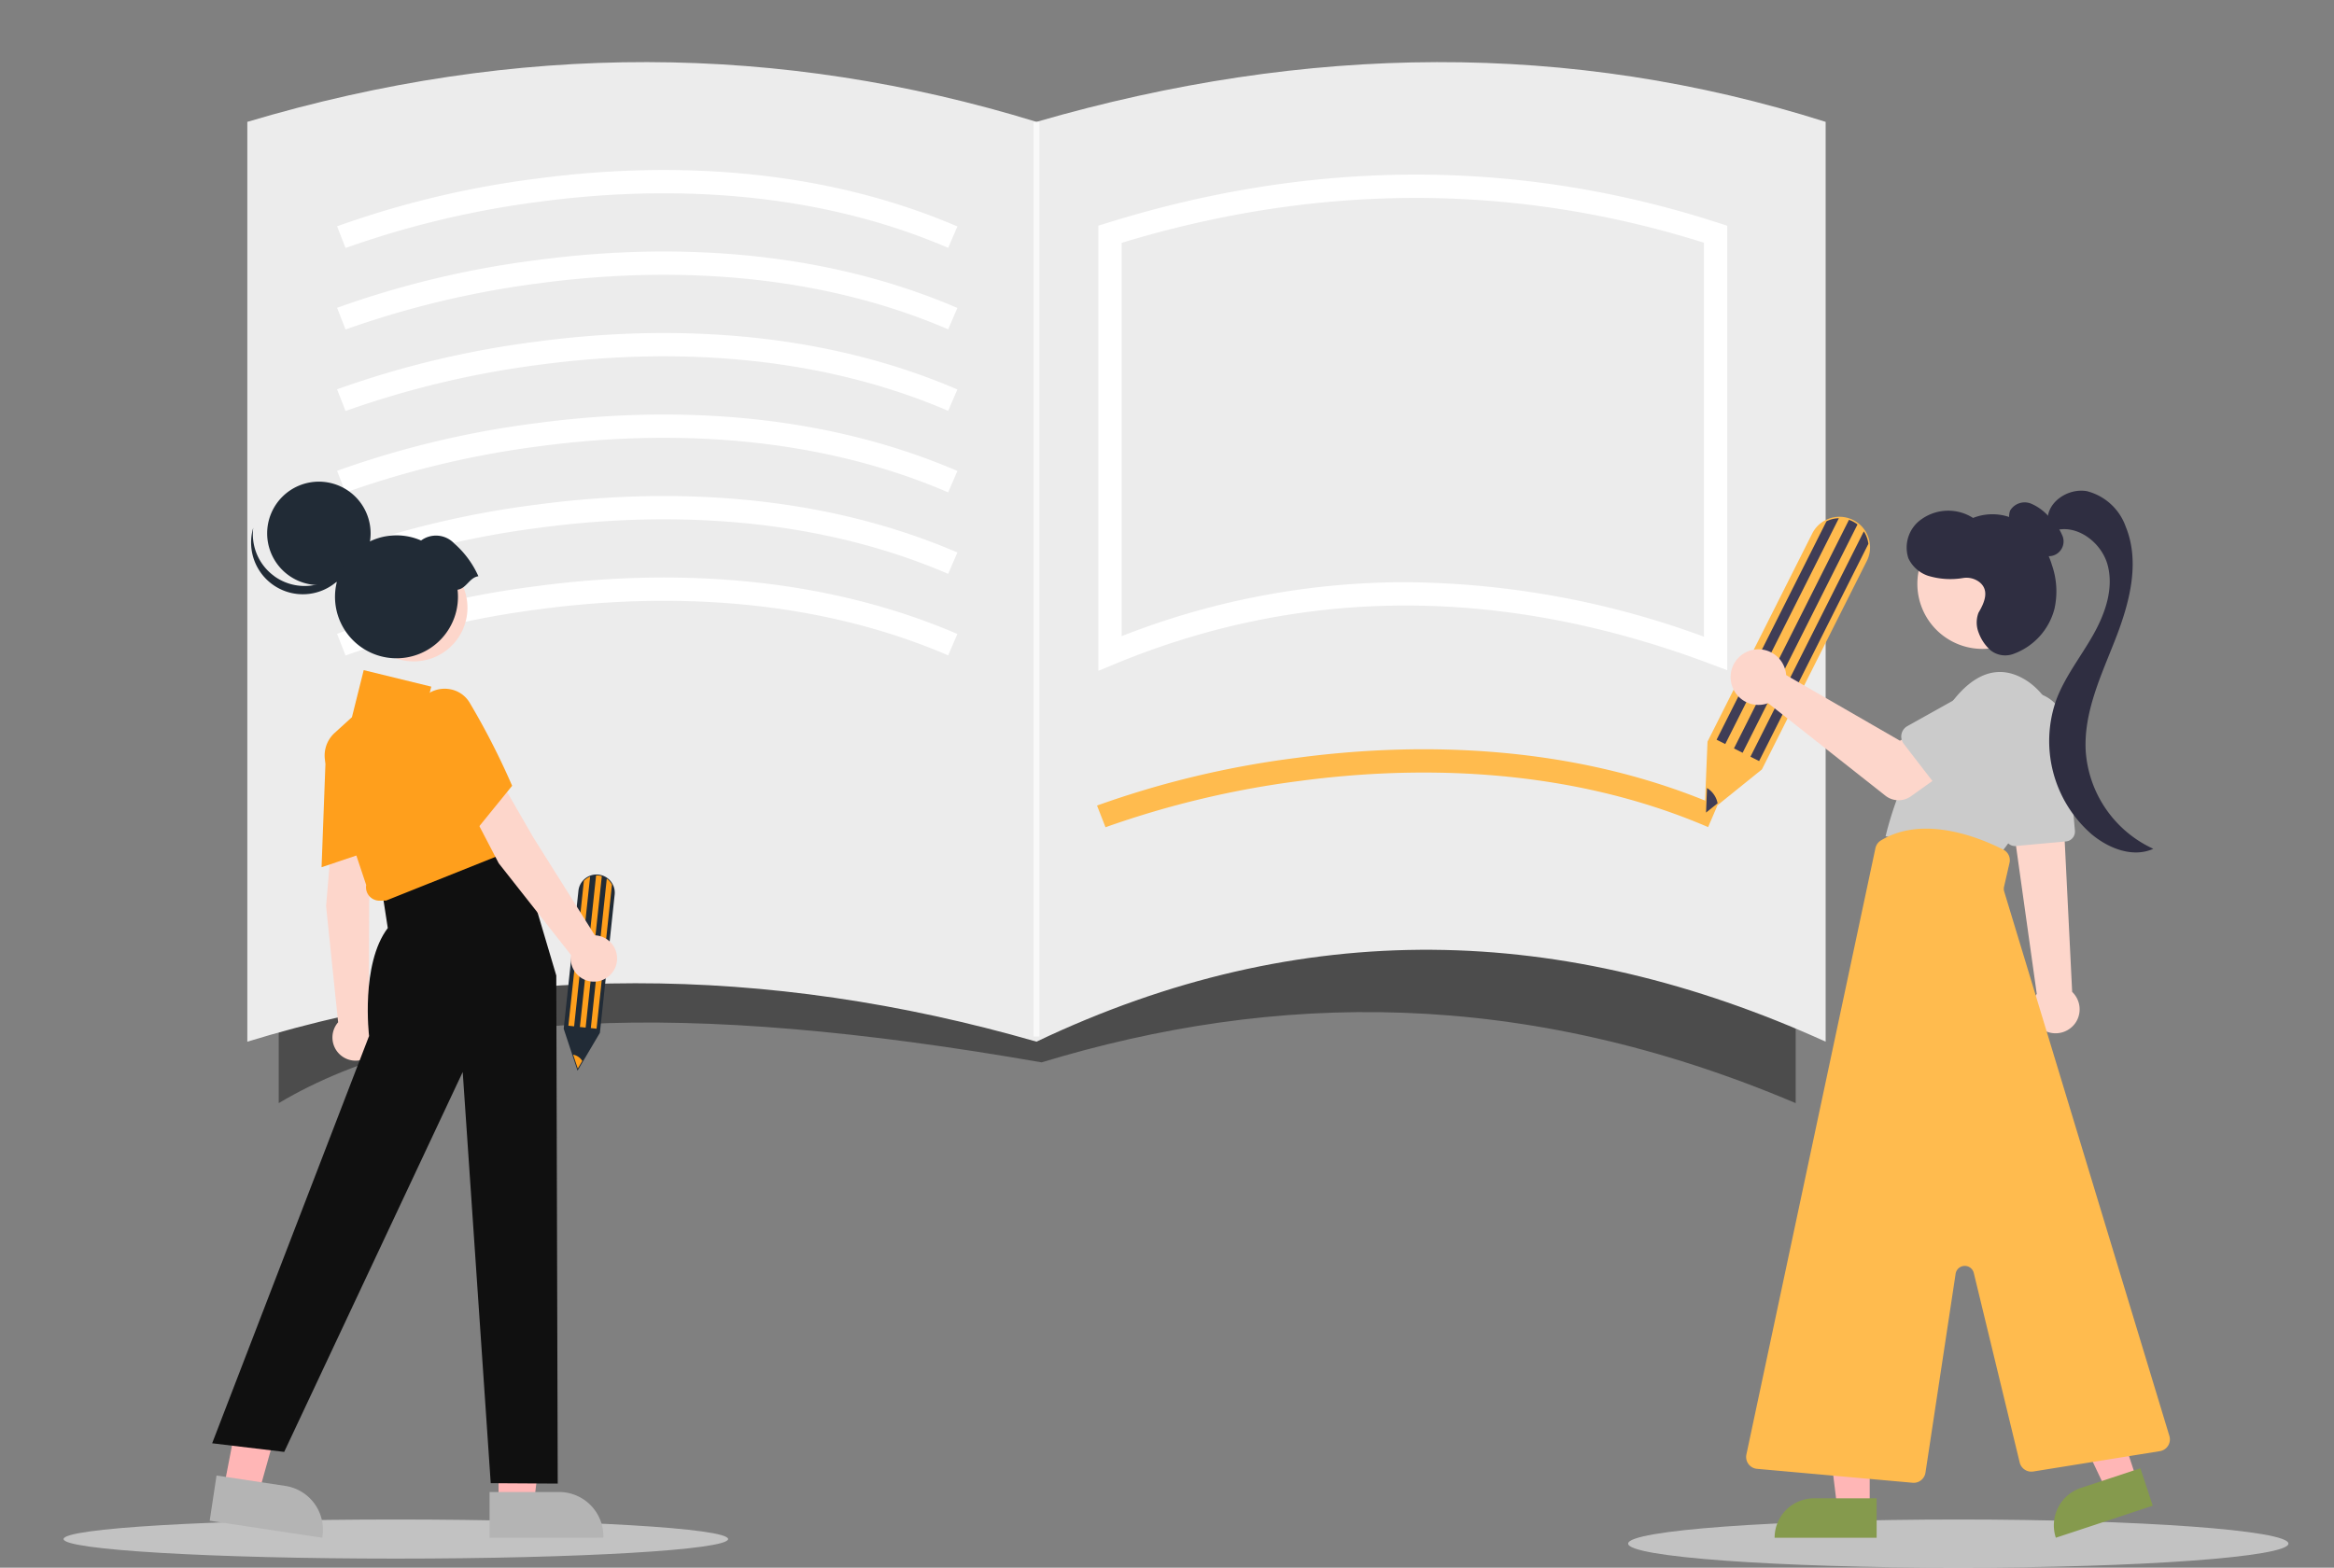 <svg xmlns="http://www.w3.org/2000/svg" width="256" height="172.001" viewBox="0 0 256 172.001">
  <rect x="0" y="0" width="256" height="172.001" fill="#808080" stroke="none"/>
  <g id="그룹_10554" data-name="그룹 10554" transform="translate(-942 6748)">
    <rect id="사각형_7132" data-name="사각형 7132" width="256" height="172" transform="translate(942 -6748)" fill="none" opacity="0.478"/>
    <g id="그룹_10262" data-name="그룹 10262" transform="translate(886 -6960.289)">
      <ellipse id="타원_503" data-name="타원 503" cx="36.445" cy="2.145" rx="36.445" ry="2.145" transform="translate(62.971 379)" fill="#e2e2e2" opacity="0.677"/>
      <ellipse id="타원_506" data-name="타원 506" cx="36.211" cy="2.645" rx="36.211" ry="2.645" transform="translate(234.579 379)" fill="#e2e2e2" opacity="0.677"/>
    </g>
    <g id="그룹_10245" data-name="그룹 10245" transform="translate(935.1 -6739.147)">
      <g id="그룹_10246" data-name="그룹 10246" transform="translate(29.9)">
        <path id="패스_4135" data-name="패스 4135" d="M299.433,283.186c-30-12.715-57.147-12.232-82.714-4.471-39.394-6.88-66.369-5.816-83.672,4.471V251.25H299.433Z" transform="translate(-125.476 -171.011)" fill="#4c4c4c"/>
        <path id="패스_4136" data-name="패스 4136" d="M305.663,107.471c-28.732-13.018-57.429-13.859-86.558,0-29.836-8.59-58.678-8.5-86.558,0V6.556c29.642-8.847,58.476-8.634,86.558,0,29.664-8.6,58.543-8.878,86.558,0Z" transform="translate(-128.421 -2.039)" fill="#ececec"/>
        <path id="패스_4137" data-name="패스 4137" d="M154.021,39.242l-.93-2.38a103.07,103.07,0,0,1,21.852-5.226c11.815-1.588,29.418-1.967,46.184,5.242l-1.009,2.347c-16.2-6.968-33.287-6.6-44.765-5.067a102.611,102.611,0,0,0-21.332,5.083" transform="translate(-139.119 -20.886)" fill="#fff"/>
        <path id="패스_4138" data-name="패스 4138" d="M154.021,67.242l-.93-2.38a103.068,103.068,0,0,1,21.852-5.226c11.815-1.588,29.418-1.967,46.184,5.242l-1.009,2.347c-16.2-6.968-33.287-6.6-44.765-5.067a102.613,102.613,0,0,0-21.332,5.083" transform="translate(-139.119 -39.945)" fill="#fff"/>
        <path id="패스_4139" data-name="패스 4139" d="M154.021,95.242l-.93-2.38a103.07,103.07,0,0,1,21.852-5.226c11.815-1.588,29.418-1.967,46.184,5.242l-1.009,2.347c-16.2-6.968-33.287-6.6-44.765-5.067a102.613,102.613,0,0,0-21.332,5.083" transform="translate(-139.119 -59.002)" fill="#fff"/>
        <path id="패스_4140" data-name="패스 4140" d="M154.021,123.242l-.93-2.38a103.069,103.069,0,0,1,21.852-5.226c11.815-1.588,29.418-1.967,46.184,5.242l-1.009,2.347c-16.2-6.968-33.287-6.6-44.765-5.067a102.613,102.613,0,0,0-21.332,5.083" transform="translate(-139.119 -78.06)" fill="#fff"/>
        <path id="패스_4141" data-name="패스 4141" d="M154.021,151.242l-.93-2.38a103.071,103.071,0,0,1,21.852-5.226c11.815-1.588,29.418-1.967,46.184,5.242l-1.009,2.347c-16.2-6.968-33.287-6.6-44.765-5.067a102.613,102.613,0,0,0-21.332,5.083" transform="translate(-139.119 -97.118)" fill="#fff"/>
        <path id="패스_4142" data-name="패스 4142" d="M154.021,179.242l-.93-2.38a103.068,103.068,0,0,1,21.852-5.226c11.815-1.588,29.418-1.967,46.184,5.242l-1.009,2.347c-16.2-6.968-33.287-6.6-44.765-5.067a102.612,102.612,0,0,0-21.332,5.083" transform="translate(-139.119 -116.176)" fill="#fff"/>
        <path id="패스_4143" data-name="패스 4143" d="M415.021,238.242l-.93-2.38a103.069,103.069,0,0,1,21.852-5.226c11.815-1.588,29.418-1.967,46.184,5.242l-1.009,2.347c-16.2-6.968-33.287-6.6-44.765-5.067a102.611,102.611,0,0,0-21.332,5.083" transform="translate(-316.766 -156.334)" fill="#ffbb4e"/>
        <path id="패스_4144" data-name="패스 4144" d="M414.547,86.71V37.871l.9-.28c22.72-7.1,45.331-7.1,67.2,0l.883.286V86.645l-1.729-.652c-22.76-8.59-44.793-8.6-65.486-.015Zm33.713-9.724a96.522,96.522,0,0,1,32.714,5.98V39.742c-20.8-6.558-42.276-6.554-63.872.011V82.906a85.059,85.059,0,0,1,31.158-5.921" transform="translate(-317.077 -21.963)" fill="#fff"/>
        <path id="패스_4145" data-name="패스 4145" d="M622.713,182.612l.335-8.128,11.48-22.824a3.311,3.311,0,0,1,1.5-1.494,3.351,3.351,0,0,1,4.677,1.947,3.45,3.45,0,0,1,.145.651,3.314,3.314,0,0,1-.333,1.909l-11.5,22.855Z" transform="translate(-458.763 -101.969)" fill="#ffbb4e"/>
        <path id="패스_4146" data-name="패스 4146" d="M640.3,150.315l-12.461,24.776-.95-.478,12.052-23.963a3.176,3.176,0,0,1,1.359-.335" transform="translate(-461.608 -102.31)" fill="#3f3d56"/>
        <path id="패스_4147" data-name="패스 4147" d="M651.443,156.193l-11.986,23.832-.95-.478,12.435-24.724a3.177,3.177,0,0,1,.362.75,3.3,3.3,0,0,1,.139.62" transform="translate(-469.513 -105.378)" fill="#3f3d56"/>
        <path id="패스_4148" data-name="패스 4148" d="M646.4,151.369l-12.6,25.05-.95-.478,12.615-25.081a3.065,3.065,0,0,1,.392.165,3.248,3.248,0,0,1,.542.344" transform="translate(-465.664 -102.681)" fill="#3f3d56"/>
        <path id="패스_4149" data-name="패스 4149" d="M624.524,244.676l-1.268,1.021.106-2.692a2.517,2.517,0,0,1,1.161,1.671" transform="translate(-459.132 -165.399)" fill="#3f3d56"/>
        <path id="패스_4150" data-name="패스 4150" d="M232.44,294.223l-1.518-4.6,1.617-15.138a1.973,1.973,0,0,1,.524-1.148,2,2,0,0,1,3.017.105,2.058,2.058,0,0,1,.217.332,1.976,1.976,0,0,1,.215,1.135l-1.619,15.159Z" transform="translate(-192.094 -185.608)" fill="#212b36"/>
        <path id="패스_4151" data-name="패스 4151" d="M234.915,273.419l-1.755,16.432-.63-.067,1.7-15.893a1.885,1.885,0,0,1,.688-.472" transform="translate(-193.188 -186.1)" fill="#ff9f1c"/>
        <path id="패스_4152" data-name="패스 4152" d="M242.551,274.8l-1.688,15.8-.63-.067,1.751-16.4a1.894,1.894,0,0,1,.36.343,1.959,1.959,0,0,1,.207.317" transform="translate(-198.431 -186.589)" fill="#ff9f1c"/>
        <path id="패스_4153" data-name="패스 4153" d="M238.887,273.082,237.112,289.7l-.63-.067L238.259,273a1.81,1.81,0,0,1,.254.01,1.946,1.946,0,0,1,.374.078" transform="translate(-195.878 -185.81)" fill="#ff9f1c"/>
        <path id="패스_4154" data-name="패스 4154" d="M235.167,335.3l-.493.835-.505-1.524a1.5,1.5,0,0,1,1,.689" transform="translate(-194.304 -227.753)" fill="#ff9f1c"/>
        <path id="패스_4155" data-name="패스 4155" d="M735.19,273.944a2.653,2.653,0,0,1-4.609-2.627v-.006l.018-.031a2.843,2.843,0,0,1,.25-.354l-2.231-15.9-.067-.477L728.1,251.3l-.067-.468.247.012,4.323.2,1.159.052.145,2.96.822,16.643a2.649,2.649,0,0,1,.461,3.245Z" transform="translate(-530.449 -170.728)" fill="#fdd6cb"/>
        <path id="패스_4156" data-name="패스 4156" d="M723.612,226.929l5.489-.5a1.084,1.084,0,0,0,.977-1.173l-1.017-11.415a4.162,4.162,0,1,0-8.291.74c.007.079.016.157.028.235l1.646,11.2a1.082,1.082,0,0,0,1.069.924.785.785,0,0,0,.1,0" transform="translate(-525.494 -142.965)" fill="#cbcbcb"/>
        <path id="패스_4157" data-name="패스 4157" d="M703.38,213.008a7.645,7.645,0,0,0-2.812-8.8c-2.07-1.416-4.9-1.925-7.953,1.707a37.976,37.976,0,0,0-7.7,15.252l12.492,2.034s4.249-5.193,5.971-10.193" transform="translate(-501.101 -138.267)" fill="#cbcbcb"/>
        <path id="패스_4158" data-name="패스 4158" d="M668.264,460.926H664.7l-1.694-13.738h5.257Z" transform="translate(-486.189 -304.375)" fill="#ffb6b6"/>
        <path id="패스_4159" data-name="패스 4159" d="M646.808,491.343H658v-4.325h-6.869a4.325,4.325,0,0,0-4.323,4.325Z" transform="translate(-475.163 -331.484)" fill="#859a4d"/>
        <path id="패스_4160" data-name="패스 4160" d="M751.33,452.678l-3.382,1.118-5.921-12.512,4.991-1.65Z" transform="translate(-539.973 -299.233)" fill="#ffb6b6"/>
        <path id="패스_4161" data-name="패스 4161" d="M742.927,484.321l10.628-3.513L752.2,476.7l-6.522,2.156a4.325,4.325,0,0,0-2.751,5.465Z" transform="translate(-540.436 -324.463)" fill="#859a4d"/>
        <path id="패스_4162" data-name="패스 4162" d="M702.968,150.519a7.135,7.135,0,1,1-7.135,7.135,7.135,7.135,0,0,1,7.135-7.135" transform="translate(-508.531 -102.449)" fill="#fdd6cb"/>
        <path id="패스_4163" data-name="패스 4163" d="M656.692,327.639,660,305.808a1.017,1.017,0,0,1,1.993-.087l5.037,20.8a1.316,1.316,0,0,0,1.478.983l13.894-2.233a1.307,1.307,0,0,0,1.044-1.671l-18.117-59.729a1.021,1.021,0,0,1-.018-.523l.6-2.615a1.3,1.3,0,0,0-.676-1.457c-2.467-1.259-8.715-3.876-13.431-1.009a1.322,1.322,0,0,0-.6.85l-14.152,66.519a1.307,1.307,0,0,0,1.006,1.55,1.228,1.228,0,0,0,.156.023l17.07,1.529c.039,0,.078.005.116.005a1.31,1.31,0,0,0,1.292-1.111Z" transform="translate(-468.502 -174.911)" fill="#ffbb4e"/>
        <path id="패스_4164" data-name="패스 4164" d="M729.142,148.809a5.391,5.391,0,0,1-1.41-1.226,1.83,1.83,0,0,1-.282-1.772,1.86,1.86,0,0,1,2.262-.776,5.406,5.406,0,0,1,2.078,1.55,5.338,5.338,0,0,1,1.336,1.856,1.624,1.624,0,0,1-2.61,1.878A5.362,5.362,0,0,1,729.2,148.5Z" transform="translate(-529.973 -98.646)" fill="#2f2e41"/>
        <path id="패스_4165" data-name="패스 4165" d="M740.559,144c.04-2.01,2.331-3.452,4.31-3.1a6.126,6.126,0,0,1,4.262,3.9c1.609,3.932.4,8.419-1.149,12.376s-3.469,7.971-3.242,12.214a12.761,12.761,0,0,0,7.413,10.749c-2.234,1.012-4.9-.033-6.78-1.612a13.55,13.55,0,0,1-3.824-14.829c.964-2.508,2.662-4.653,3.988-6.989s2.3-5.089,1.614-7.687-3.6-4.7-6.089-3.7Z" transform="translate(-538.974 -95.866)" fill="#2f2e41"/>
        <path id="패스_4166" data-name="패스 4166" d="M699.96,158.92c.622-1.051,1.249-2.431.113-3.35a2.343,2.343,0,0,0-1.758-.465,8.383,8.383,0,0,1-3.918-.248,3.673,3.673,0,0,1-2.131-1.915,3.783,3.783,0,0,1,1.5-4.321,5.054,5.054,0,0,1,5.595-.1,5.764,5.764,0,0,1,5.414.629,8.606,8.606,0,0,1,3.24,4.546,8.777,8.777,0,0,1,.268,4.827,7.173,7.173,0,0,1-4.449,4.9,2.583,2.583,0,0,1-2.551-.378,4.8,4.8,0,0,1-1.291-1.892,3.045,3.045,0,0,1-.031-2.239" transform="translate(-505.951 -100.549)" fill="#2f2e41"/>
        <path id="패스_4167" data-name="패스 4167" d="M637.719,197.692a2.975,2.975,0,0,1,.069.476l12.48,7.2,3.033-1.746,3.234,4.233-5.07,3.614a2.325,2.325,0,0,1-2.789-.068l-12.87-10.152a3.05,3.05,0,1,1,1.8-3.92,3.151,3.151,0,0,1,.109.364Z" transform="translate(-464.877 -132.954)" fill="#fdd6cb"/>
        <path id="패스_4168" data-name="패스 4168" d="M690.574,215.12l4.033,5.228a1.308,1.308,0,0,0,1.834.235,1.338,1.338,0,0,0,.142-.127l4.566-4.742a3.631,3.631,0,0,0-4.319-5.839l-.017.012q-.059.044-.117.091l-5.727,3.2a1.307,1.307,0,0,0-.5,1.779,1.354,1.354,0,0,0,.106.16Z" transform="translate(-504.766 -142.365)" fill="#cbcbcb"/>
        <path id="패스_4169" data-name="패스 4169" d="M208.551,456.981h3.872l1.842-14.934H208.55Z" transform="translate(-176.867 -300.875)" fill="#ffb6b6"/>
        <path id="패스_4170" data-name="패스 4170" d="M205.46,484.85h7.625a4.859,4.859,0,0,1,4.859,4.859v.158H205.46Z" transform="translate(-174.764 -330.009)" fill="#b4b4b4"/>
        <path id="패스_4171" data-name="패스 4171" d="M114.156,452.091l3.828.579,4.054-14.491-5.019-.854Z" transform="translate(-112.618 -297.661)" fill="#ffb6b6"/>
        <path id="패스_4172" data-name="패스 4172" d="M110.091,479.185l7.539,1.139h0a4.86,4.86,0,0,1,4.078,5.531l-.024.156-12.344-1.866Z" transform="translate(-109.341 -326.153)" fill="#b4b4b4"/>
        <path id="패스_4173" data-name="패스 4173" d="M150.023,257.07l4.3,1.126-.286,6.97L154,277.855a2.543,2.543,0,1,1-3.365.423l-1.321-12.736Z" transform="translate(-136.548 -174.972)" fill="#fdd6cb"/>
        <path id="패스_4174" data-name="패스 4174" d="M148.223,224.812a3.509,3.509,0,0,1,2.169-3.121,3.281,3.281,0,0,1,3.551.571,3.128,3.128,0,0,1,1.043,2.419,81.134,81.134,0,0,1-.92,10.094l-.015.1-6.283,2.116Z" transform="translate(-135.497 -150.697)" fill="#ff9f1c"/>
        <path id="패스_4175" data-name="패스 4175" d="M133.892,263.063l9.611-2.488,4.442,14.962.158,55.74-7.349-.046-3.072-45.114L118.1,327.8l-7.9-.947,17.211-44.686s-.947-7.9,2.053-11.842l-.632-4.105Z" transform="translate(-109.93 -177.358)" fill="#101010"/>
        <path id="패스_4176" data-name="패스 4176" d="M153.7,227.259a1.474,1.474,0,0,1-.314-1.185L149,212.923a3.346,3.346,0,0,1,.923-3.531l1.9-1.73,1.29-5.159,7.412,1.812-.611,2.443,3.355-.61,7.066,15.737-14.769,5.9-.727.011a1.473,1.473,0,0,1-1.143-.541" transform="translate(-136.221 -137.832)" fill="#ff9f1c"/>
        <path id="패스_4177" data-name="패스 4177" d="M196.3,242.382l4.235-1.346,3.484,6.043,6.753,10.744a2.543,2.543,0,1,1-2.646,2.436,2.5,2.5,0,0,1,.027-.28l-7.924-10.058Z" transform="translate(-168.526 -164.059)" fill="#fdd6cb"/>
        <path id="패스_4178" data-name="패스 4178" d="M179.932,214.16a3.509,3.509,0,0,1,.165-3.8,3.282,3.282,0,0,1,3.307-1.415,3.128,3.128,0,0,1,2.174,1.487,81.139,81.139,0,0,1,4.618,9.023l.038.088-4.179,5.147Z" transform="translate(-157.062 -142.184)" fill="#ff9f1c"/>
        <path id="패스_4179" data-name="패스 4179" d="M166.877,162.615a5.889,5.889,0,1,1-5.889,5.889,5.889,5.889,0,0,1,5.889-5.889" transform="translate(-144.494 -110.682)" fill="#fdd6cb"/>
        <path id="패스_4180" data-name="패스 4180" d="M134.749,137.75a5.673,5.673,0,1,1-5.673,5.673,5.673,5.673,0,0,1,5.673-5.673" transform="translate(-122.773 -93.758)" fill="#212b36"/>
        <path id="패스_4181" data-name="패스 4181" d="M126.1,158.916a5.673,5.673,0,0,0,8.76-2.979,5.673,5.673,0,1,1-11.066-2.327,5.671,5.671,0,0,0,2.306,5.3" transform="translate(-119.017 -104.554)" fill="#212b36"/>
        <path id="패스_4182" data-name="패스 4182" d="M168.252,160.708a10.394,10.394,0,0,0-2.646-3.592,2.751,2.751,0,0,0-3.639-.33,6.743,6.743,0,1,0,4,5.4c.973-.137,1.308-1.341,2.282-1.478" transform="translate(-138.781 -106.339)" fill="#212b36"/>
        <rect id="사각형_6626" data-name="사각형 6626" width="0.639" height="100.331" transform="translate(90.365 4.531)" fill="#f9f9f9"/>
      </g>
    </g>
  </g>
</svg>
